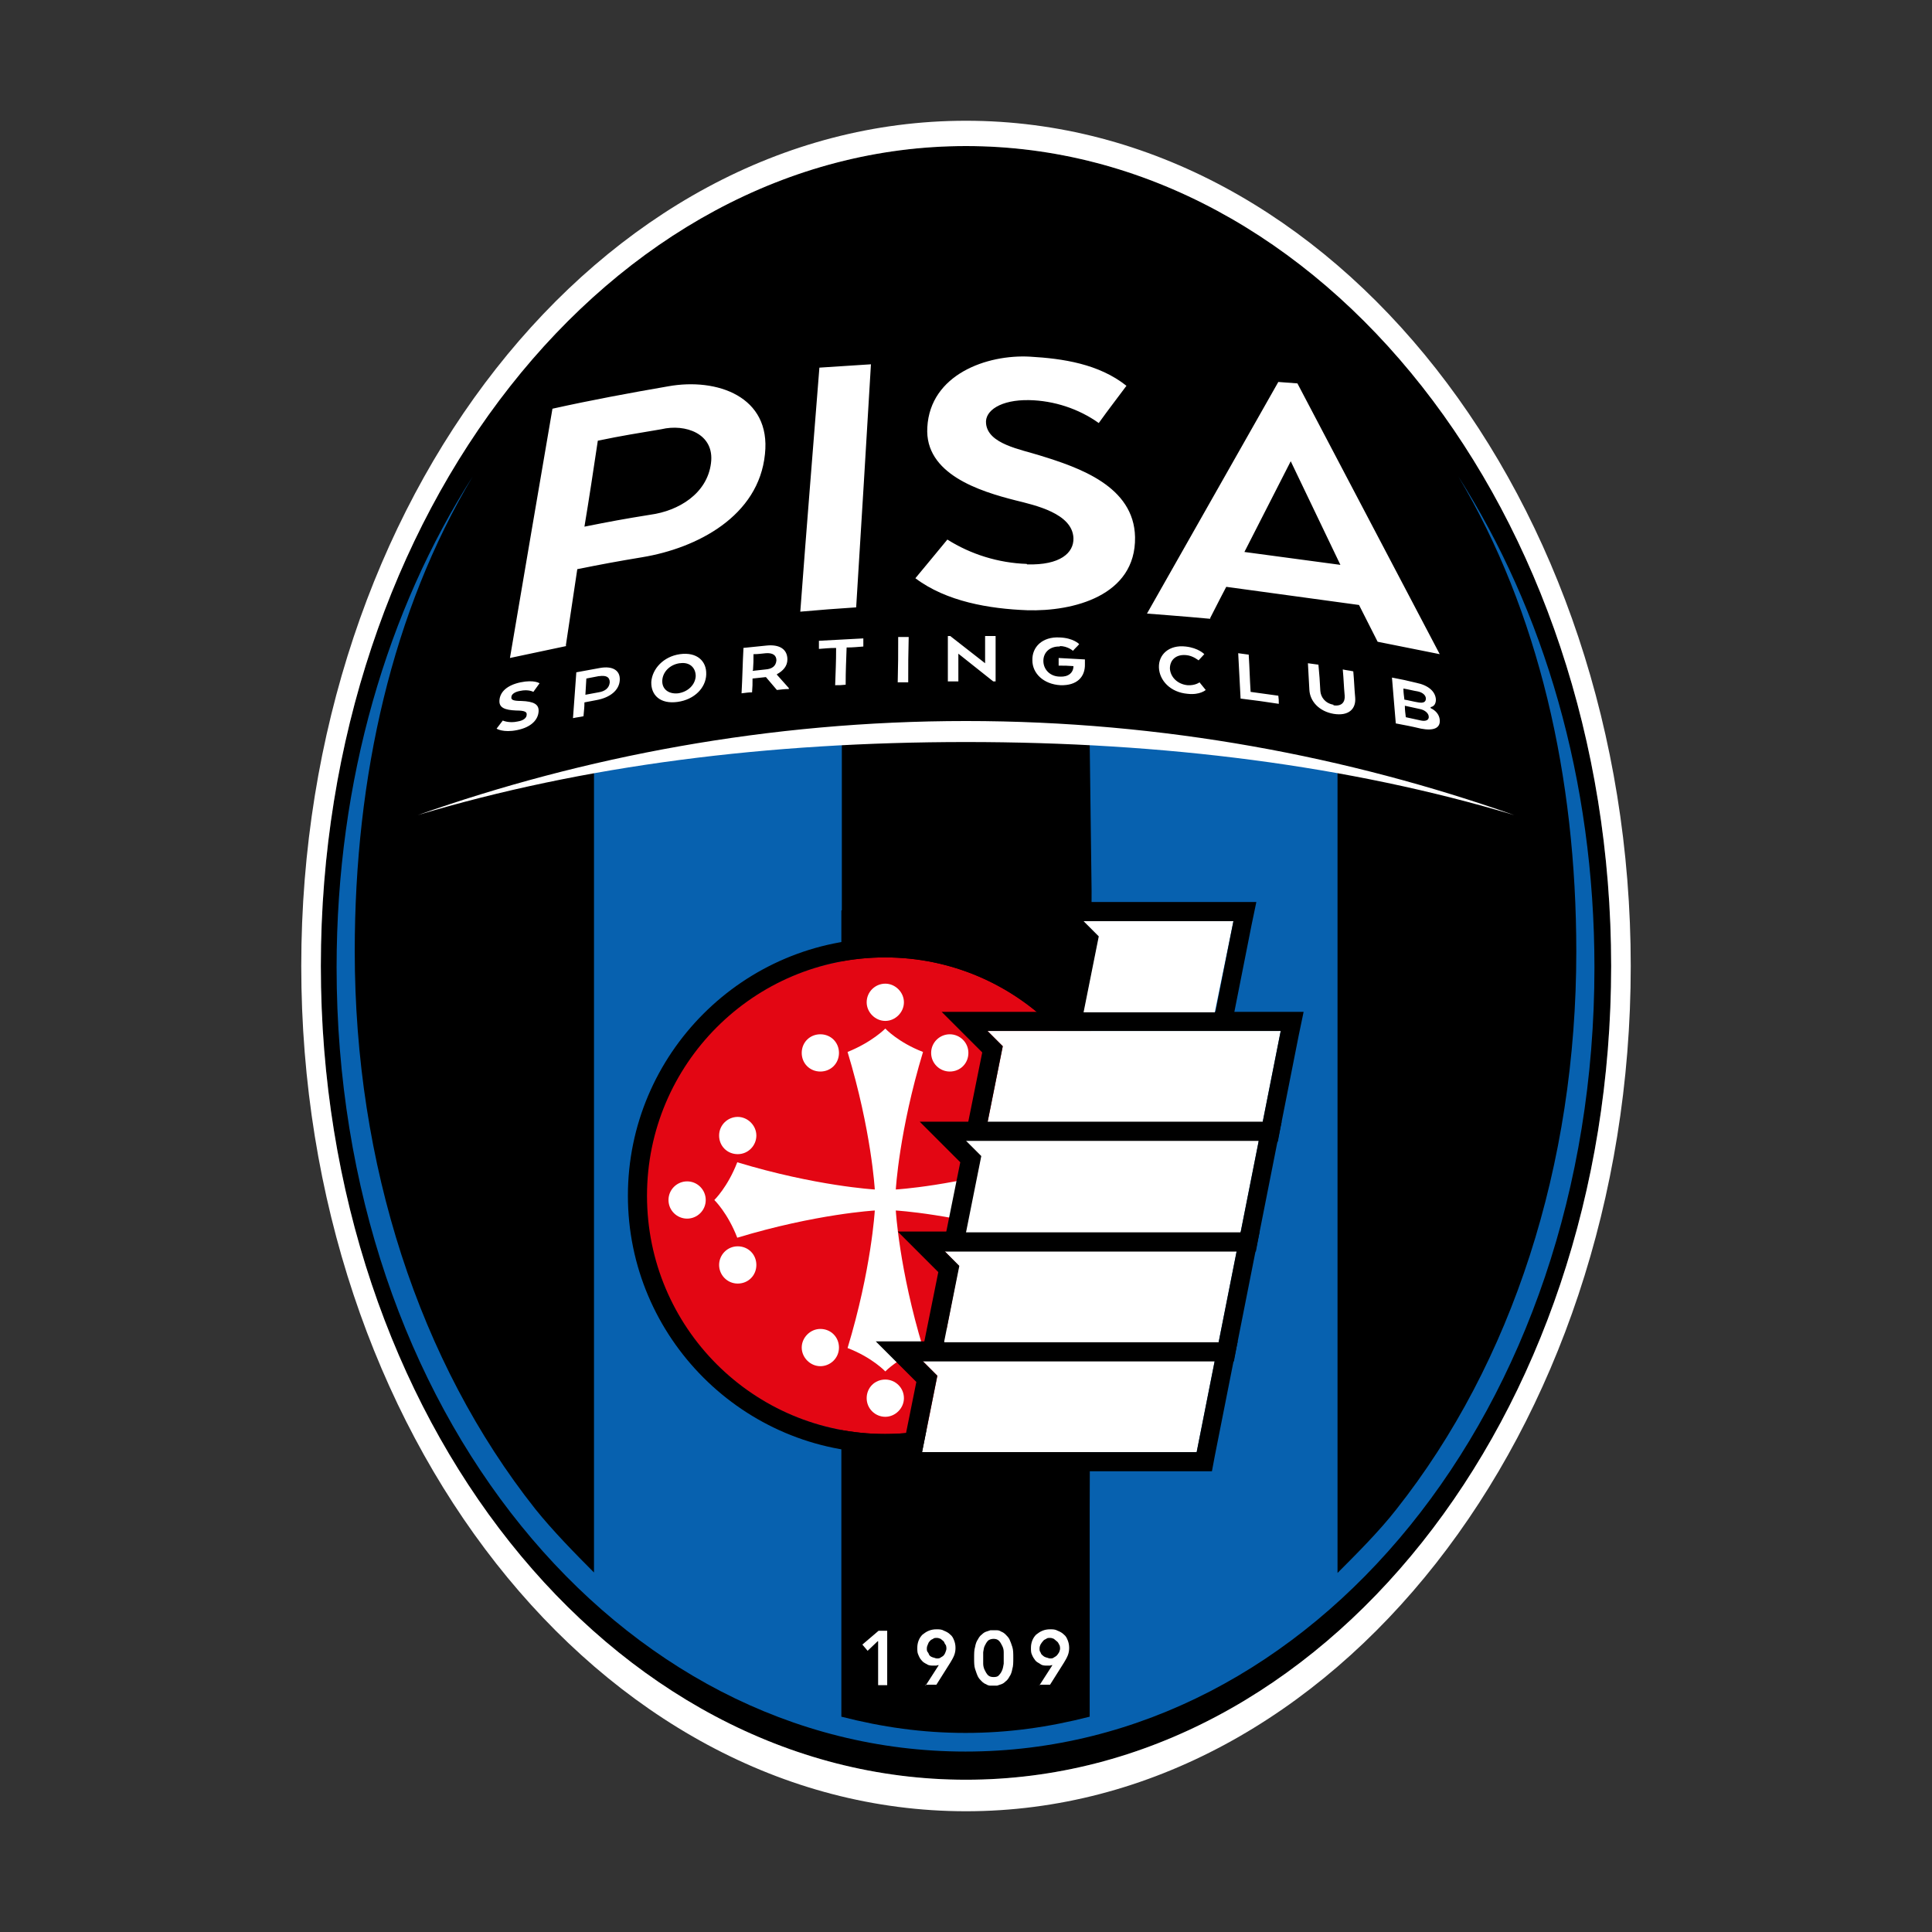 <?xml version="1.0" encoding="UTF-8"?>
<svg data-name="图层_1" xmlns="http://www.w3.org/2000/svg" version="1.1" viewBox="0 0 800 800">
  <rect x="0" y="0" width="800" height="800" fill="#333333" stroke="none"/>
  <!-- Created by @FCLOGO 2025-7-17 GMT+8 10:29:03 . https://fclogo.top/ -->
<!-- FOR PERSONAL USE ONLY NOT FOR COMMERCIAL USE -->
  <g id="g5052">
    <g id="g5030">
      <path id="path5016" d="M400,736.949c-147.316,0-267.147-149.689-267.147-336.949S252.684,60.48,400,60.48s267.147,152.26,267.147,339.52-119.831,336.949-267.147,336.949"/>
      <path id="path5018" d="M400,736.949c-147.316,0-267.147-149.689-267.147-336.949S252.684,60.48,400,60.48s267.147,152.26,267.147,339.52-119.831,336.949-267.147,336.949M400,50c-151.864,0-275.254,157.006-275.254,350s123.39,350,275.254,350,275.254-157.006,275.254-350S551.864,50,400,50" style="fill: #fff;"/>
      <path id="path5020" d="M348.588,376.864v-69.605c-35.989,1.78-69.407,5.339-102.627,11.271v332.599c-7.712-7.712-17.203-17.401-24.322-26.299-48.051-60.706-74.746-142.768-74.746-230.96,0-72.571,15.621-140.989,48.842-196.554-35.198,55.169-56.356,125.367-56.356,203.277,0,183.503,116.864,324.689,260.424,324.689s260.424-141.186,260.424-324.689c0-77.91-21.158-148.107-56.356-203.277,33.22,55.763,48.842,124.181,48.842,196.751,0,88.192-26.497,170.254-74.548,230.96-6.921,8.898-16.61,18.588-24.322,26.299v-332.797c-33.418-5.932-66.638-9.492-102.627-11.271l.791,61.695-.791,256.864v85.028c-17.006,4.35-33.616,6.723-51.412,6.723s-34.407-2.373-51.412-6.723v-333.785h0l.198-.198Z" style="fill: #0761af;"/>
      <path id="path5022" d="M591.61,296.78c0-1.384-1.582-2.768-3.559-3.164-2.571-.593-3.757-.791-6.328-1.384,0,1.977.198,2.966.396,4.746,2.571.593,3.757.791,6.328,1.384,1.977.396,3.362-.198,3.164-1.78M581.328,289.661c2.373.396,3.559.791,5.932,1.186,2.175.396,3.164-.198,3.164-1.582s-1.384-2.571-3.362-2.966c-2.373-.396-3.559-.791-5.932-1.186,0,1.78.198,2.768.396,4.548M592.401,292.825v.396c2.175.989,3.559,2.768,3.757,4.746.396,3.559-2.571,4.746-7.712,3.757-4.152-.989-6.328-1.384-10.48-2.175-.593-7.514-.989-11.271-1.582-18.983,4.152.791,6.13,1.186,10.085,2.175,4.944.989,7.91,3.559,8.107,6.921,0,1.78-.791,2.966-2.373,3.164M552.26,291.836c-3.559-.593-5.339-3.164-5.537-5.734-.198-4.35-.396-6.525-.791-10.876-1.78-.198-2.571-.396-4.35-.593.198,4.35.396,6.525.593,10.876.198,4.944,4.152,9.096,10.085,10.085,6.13.989,9.294-1.977,8.898-6.723-.396-4.35-.396-6.525-.791-10.876-1.78-.396-2.571-.396-4.35-.791.396,4.35.396,6.525.791,10.876.198,2.571-1.186,4.548-4.746,3.955M517.062,271.073c-1.78-.198-2.571-.396-4.35-.593.396,7.514.593,11.271.989,18.785,6.328.791,9.492,1.186,15.819,2.175,0-1.384,0-1.977-.198-3.362-4.548-.593-6.921-.989-11.469-1.582-.396-6.13-.396-9.294-.791-15.424M491.158,271.271c2.768.198,5.141,2.175,5.141,2.175.989-.989,1.384-1.582,2.373-2.571,0,0-2.373-2.571-7.712-3.164-6.921-.791-11.271,3.362-11.073,8.701.198,5.339,4.746,10.283,11.864,10.876,5.141.593,7.514-1.582,7.514-1.582-.989-1.186-1.582-1.977-2.571-3.164,0,0-1.78,1.384-4.944,1.186-4.152-.396-7.119-3.362-7.316-6.921,0-3.559,2.571-5.932,6.723-5.537M438.757,267.514c3.362,0,5.537,1.977,5.537,1.977.989-1.186,1.582-1.582,2.571-2.768,0,0-2.373-2.571-8.107-2.768-7.119-.396-11.469,3.955-11.271,9.492,0,5.339,4.548,9.887,11.667,10.283,6.723.198,10.283-3.362,10.085-8.898v-1.78c-4.35-.198-6.525-.396-10.876-.593v3.164c2.373,0,3.757,0,6.13.198h0c0,2.768-2.175,4.548-5.537,4.35-4.152,0-6.921-2.966-6.921-6.525s2.768-6.13,6.921-5.932M392.486,263.362v18.785h4.35v-11.469c5.734,4.548,8.701,6.921,14.435,11.469h.989v-18.785h-4.35v11.271c-5.734-4.548-8.701-6.723-14.435-11.271h-.989M376.271,263.757h-4.35c0,7.514,0,11.271-.198,18.785h4.35c0-7.514,0-11.271.198-18.785M350.17,283.531c0-6.13.198-9.294.396-15.424,2.768,0,4.152-.198,6.921-.396v-3.362c-7.316.396-11.073.593-18.39.989v3.362c2.768-.198,4.152-.396,7.119-.396,0,6.13-.198,9.294-.396,15.424,1.78,0,2.571,0,4.35-.198M311.61,277.797c2.175-.198,3.164-.396,5.339-.593,2.768-.198,4.35-1.384,4.548-3.757,0-2.175-1.582-3.164-4.35-2.966-2.175.198-3.164.396-5.141.396,0,2.571,0,3.955-.198,6.525M307.655,268.305c3.955-.396,5.734-.593,9.689-.989,5.537-.593,8.701,1.582,8.701,5.734,0,2.768-1.78,4.746-4.35,6.13v.198c1.977,2.175,2.966,3.362,4.944,5.537v.396c-1.977,0-2.966.198-4.944.396-1.78-2.175-2.768-3.164-4.548-5.339-2.175.198-3.362.396-5.537.593,0,2.373,0,3.362-.198,5.734-1.78,0-2.571.198-4.35.396.396-7.514.396-11.271.791-18.785M281.356,274.633c-3.955.593-6.921,3.559-7.119,7.119-.198,3.559,2.571,5.734,6.525,5.339,4.152-.593,7.119-3.559,7.316-7.119,0-3.559-2.571-5.932-6.525-5.339M292.429,279.378c-.198,5.339-4.746,10.283-11.864,11.271-7.119.989-11.073-2.768-10.876-8.305.396-5.339,4.944-10.48,11.864-11.469,7.119-.989,11.073,2.966,10.876,8.305M247.938,279.972c-2.175.396-3.164.593-5.141.989-.198,2.768-.198,3.955-.396,6.723,2.175-.396,3.164-.593,5.339-.989,2.768-.396,4.548-1.78,4.746-4.152,0-2.175-1.384-2.966-4.35-2.571M256.638,281.554c-.198,4.35-4.152,7.316-9.492,8.305-1.977.396-3.164.593-5.141.989,0,2.175-.198,3.362-.396,5.734-1.78.396-2.571.396-4.35.791.593-7.514.791-11.271,1.384-18.983,3.955-.791,5.734-.989,9.689-1.78,5.339-.989,8.503.989,8.305,4.944M214.322,298.757c-3.559.791-6.13-.396-6.13-.396-.989,1.384-1.582,1.977-2.571,3.362,0,0,2.768,1.78,8.503.593,5.932-1.186,8.701-4.35,8.898-7.712.198-2.966-1.977-4.152-7.119-4.35-3.164,0-4.35-.396-4.152-1.582,0-1.186,1.384-2.175,3.559-2.571,3.559-.791,5.537.396,5.537.396.989-1.384,1.582-2.175,2.571-3.559,0,0-2.175-1.582-7.91-.396-5.537,1.186-8.503,3.955-8.701,7.514-.198,2.966,2.175,3.955,6.921,4.152,3.559,0,4.548.593,4.35,1.78,0,1.186-1.186,2.373-3.757,2.768M425.113,233.503c-11.667-.396-23.136-3.955-32.825-10.085-5.141,6.328-7.91,9.492-13.249,16.017,12.853,9.689,30.65,12.655,46.271,13.249,18.983.593,45.085-5.932,44.689-30.254-.396-21.158-23.333-28.87-39.35-33.814-8.107-2.571-21.554-4.746-22.345-13.249-.593-5.339,6.13-9.887,17.797-9.689,10.283.198,20.565,3.559,28.87,9.492,4.548-6.328,6.921-9.294,11.469-15.424-11.469-9.096-26.299-11.271-39.944-12.062-17.797-.989-41.328,7.316-42.514,29.265-1.186,19.378,21.751,26.497,36.582,30.254,7.91,1.977,23.531,5.339,23.927,15.621.198,6.13-5.537,11.271-19.181,10.876M360.65,150.847c-8.503.593-12.853.791-21.356,1.384-2.571,32.825-5.339,66.441-7.91,101.045,9.294-.791,13.842-1.186,23.136-1.78,2.175-34.407,4.152-68.023,6.13-100.847M242.006,218.079c10.876-2.175,16.215-3.164,27.288-4.944,11.667-1.582,23.531-8.701,25.113-21.356,1.582-12.26-10.678-16.412-20.565-14.04-10.48,1.78-15.819,2.571-26.299,4.746-1.78,11.864-3.559,23.729-5.537,35.593M234.492,267.514c-9.294,1.977-14.04,2.966-23.333,4.944,5.932-35.198,11.864-69.605,17.599-103.22,16.017-3.559,32.034-6.525,48.051-9.294,19.972-3.559,42.514,4.152,39.944,28.079-2.571,25.706-28.079,38.955-50.819,42.712-10.678,1.78-16.017,2.768-26.893,4.944-1.582,10.48-3.164,20.96-4.746,31.638M515.283,228.559l39.746,5.339-20.565-42.91-19.181,37.571ZM501.243,256.243c-10.48-.989-26.299-2.175-26.299-2.175l54.379-95.904,7.91.593,58.926,112.119-25.706-5.141-7.712-15.226-54.972-7.514s-4.152,7.91-6.723,13.051M627.006,337.514c-68.418-24.124-145.339-38.955-227.006-38.955s-158.588,14.831-227.006,38.955c68.418-20.565,145.339-30.254,227.006-30.254s158.588,9.689,227.006,30.254M438.955,682.571s0-1.186-.396-1.582c-.198-.396-.396-.989-.989-1.384-.396-.396-.791-.593-1.186-.989-.396-.198-.989-.396-1.582-.396s-1.186,0-1.582.396c-.396.198-.989.396-1.384.989-.396.396-.593.791-.989,1.384-.198.396-.396.989-.396,1.582s0,1.186.396,1.582c.198.593.396.989.989,1.384.396.396.791.593,1.384.791.396,0,.989.396,1.582.396s1.186,0,1.582-.396c.396-.198.989-.593,1.186-.791.396-.396.593-.791.989-1.384.198-.593.396-.989.396-1.582M430.452,697.797l5.339-8.305h0s-.593,0-.989.198h-1.186c-.989,0-1.977,0-2.768-.593s-1.582-.791-2.175-1.582-.989-1.384-1.384-2.373c-.396-.791-.396-1.78-.396-2.768,0-1.186.198-2.175.593-3.164s.989-1.78,1.582-2.373c.791-.593,1.582-1.186,2.571-1.582s1.977-.593,3.164-.593,2.175,0,3.164.593c.989.396,1.78.791,2.571,1.582.791.593,1.186,1.384,1.582,2.373.396.989.593,1.977.593,3.164s-.198,2.175-.593,3.164-.989,1.977-1.582,2.966l-5.734,9.096h-4.548l.198.198ZM407.119,686.525v2.373c0,.791.198,1.78.593,2.571s.791,1.582,1.384,2.175c.593.593,1.384.791,2.373.791s1.78-.198,2.175-.791c.593-.593.989-1.187,1.384-2.175s.396-1.78.593-2.571v-4.746c0-.989-.198-1.78-.593-2.571-.396-.791-.791-1.582-1.384-2.175-.593-.593-1.384-.791-2.175-.791s-1.78.198-2.373.791-.989,1.384-1.384,2.175-.396,1.78-.593,2.571v2.373M403.362,686.525c0-1.78,0-3.361.396-4.548.198-1.186.593-2.373,1.186-3.164.396-.791.989-1.582,1.582-1.977.593-.593,1.186-.989,1.78-1.186s1.186-.396,1.78-.593h2.768c.593,0,1.186.198,1.78.593.593.198,1.186.593,1.78,1.186.593.593,1.186,1.186,1.582,1.977s.791,1.977,1.186,3.164c.396,1.187.396,2.768.396,4.548s0,3.361-.396,4.548c-.198,1.187-.593,2.373-1.186,3.164-.396.791-.989,1.582-1.582,1.977-.593.593-1.186.989-1.78,1.187-.593.198-1.186.396-1.78.593h-2.768c-.593,0-1.186-.198-1.78-.593-.593-.198-1.186-.593-1.78-1.187-.593-.593-1.186-1.187-1.582-1.977-.396-.791-.791-1.977-1.186-3.164-.396-1.187-.396-2.768-.396-4.548M391.893,682.571s0-1.186-.396-1.582-.396-.989-.791-1.384-.791-.593-1.186-.989c-.593-.198-.989-.396-1.582-.396s-1.186,0-1.582.396c-.396.198-.989.396-1.384.989-.396.396-.593.791-.791,1.384-.198.396-.396.989-.396,1.582s0,1.186.396,1.582.396.989.791,1.384.791.593,1.384.791c.396,0,.989.396,1.582.396s1.186,0,1.582-.396c.396-.198.989-.593,1.186-.791s.593-.791.791-1.384.396-.989.396-1.582M383.39,697.797l5.339-8.305h0s-.593,0-.989.198h-1.186c-.989,0-1.977,0-2.768-.593-.791-.396-1.582-.791-2.175-1.582-.593-.593-.989-1.384-1.384-2.373-.396-.791-.396-1.78-.396-2.768,0-1.186.198-2.175.593-3.164s.989-1.78,1.582-2.373c.791-.593,1.582-1.186,2.571-1.582s1.977-.593,3.164-.593,2.175,0,3.164.593c.989.396,1.78.791,2.571,1.582.791.593,1.186,1.384,1.582,2.373.396.989.593,1.977.593,3.164s-.198,2.175-.593,3.164-.989,1.977-1.582,2.966l-5.734,9.096h-4.746l.396.198ZM363.418,679.605l-4.152,3.955-2.175-2.571,6.723-5.734h3.559v22.542h-3.757v-18.192h-.198Z" style="fill: #fff;"/>
      <path id="path5024" d="M465.057,495.113c0,54.379-44.096,98.672-98.672,98.672s-98.672-44.096-98.672-98.672,44.096-98.672,98.672-98.672,98.672,44.096,98.672,98.672" style="fill: #e30613;"/>
      <path id="path5026" d="M366.582,388.531c-58.729,0-106.582,47.853-106.582,106.582s47.853,106.582,106.582,106.582,106.384-47.853,106.384-106.582-47.853-106.582-106.384-106.582M366.582,396.441c54.379,0,98.672,44.096,98.672,98.672s-44.096,98.672-98.672,98.672-98.672-44.096-98.672-98.672c0-54.379,44.096-98.672,98.672-98.672"/>
      <path id="path5028" d="M427.881,481.271c-32.627,9.887-56.949,11.271-56.949,11.271,0,0,1.384-24.322,11.271-56.949-10.283-3.955-15.621-9.689-15.621-9.689,0,0-5.339,5.537-15.621,9.689,9.887,32.627,11.271,56.949,11.271,56.949,0,0-24.322-1.384-56.949-11.271-3.955,10.283-9.492,15.621-9.492,15.621,0,0,5.537,5.339,9.492,15.621,32.627-9.887,56.949-11.271,56.949-11.271,0,0-1.384,24.322-11.271,56.949,10.283,3.955,15.621,9.689,15.621,9.689,0,0,5.339-5.537,15.621-9.689-9.887-32.627-11.271-56.949-11.271-56.949,0,0,24.322,1.384,56.949,11.271,3.955-10.283,9.492-15.621,9.492-15.621,0,0-5.537-5.339-9.492-15.621M427.486,477.91c4.35,0,7.712-3.559,7.712-7.712s-3.559-7.712-7.712-7.712-7.712,3.362-7.712,7.712,3.559,7.712,7.712,7.712M427.486,516.073c-4.35,0-7.712,3.559-7.712,7.712s3.559,7.712,7.712,7.712,7.712-3.362,7.712-7.712-3.559-7.712-7.712-7.712M448.446,489.181c-4.35,0-7.712,3.362-7.712,7.712s3.559,7.712,7.712,7.712,7.712-3.362,7.712-7.712-3.559-7.712-7.712-7.712M305.48,516.073c-4.35,0-7.712,3.559-7.712,7.712s3.362,7.712,7.712,7.712,7.712-3.362,7.712-7.712-3.362-7.712-7.712-7.712M305.48,477.91c4.35,0,7.712-3.559,7.712-7.712s-3.559-7.712-7.712-7.712-7.712,3.362-7.712,7.712,3.362,7.712,7.712,7.712M284.52,489.181c-4.152,0-7.712,3.362-7.712,7.712s3.559,7.712,7.712,7.712,7.712-3.362,7.712-7.712c0-4.152-3.362-7.712-7.712-7.712M393.277,550.282c-4.152,0-7.712,3.559-7.712,7.712s3.559,7.712,7.712,7.712,7.712-3.362,7.712-7.712-3.559-7.712-7.712-7.712M339.689,550.282c-4.152,0-7.712,3.559-7.712,7.712s3.559,7.712,7.712,7.712,7.712-3.362,7.712-7.712-3.362-7.712-7.712-7.712M366.582,571.243c-4.35,0-7.712,3.362-7.712,7.712s3.559,7.712,7.712,7.712,7.712-3.559,7.712-7.712c0-4.35-3.559-7.712-7.712-7.712M339.689,443.7c4.35,0,7.712-3.362,7.712-7.712s-3.362-7.712-7.712-7.712-7.712,3.362-7.712,7.712,3.362,7.712,7.712,7.712M393.277,443.7c4.35,0,7.712-3.362,7.712-7.712s-3.559-7.712-7.712-7.712-7.712,3.362-7.712,7.712,3.559,7.712,7.712,7.712M358.87,415.028c0-4.35,3.559-7.712,7.712-7.712s7.712,3.559,7.712,7.712-3.559,7.712-7.712,7.712-7.712-3.559-7.712-7.712" style="fill: #fff;"/>
    </g>
    <polygon id="polygon5032" points="416.61 426.893 408.898 426.893 415.226 433.22 408.898 464.859 522.797 464.859 530.311 426.893 416.61 426.893" style="fill: #fff;"/>
    <path id="path5034" d="M540,418.983h-150.085l13.446,13.446,3.362,3.362-5.537,27.486-1.977,9.492h129.915l1.186-6.328,7.514-37.966,1.977-9.492h.198ZM530.311,426.893l-7.514,37.966h-113.898l6.328-31.638-6.328-6.328h121.412Z"/>
    <polygon id="polygon5036" points="389.322 563.333 381.808 563.333 388.136 569.661 381.808 601.299 495.509 601.299 503.023 563.333 389.322 563.333" style="fill: #fff;"/>
    <path id="path5038" d="M362.627,555.424l13.446,13.446,3.362,3.362-5.537,27.486-1.977,9.492h129.915l1.186-6.328,7.514-37.966,1.977-9.492h-150.085.198ZM503.023,563.333l-7.514,37.966h-113.701l6.328-31.638-6.328-6.328h121.215Z"/>
    <polygon id="polygon5040" points="503.023 419.181 510.734 381.412 455.961 381.412 450.028 381.412 448.446 381.412 454.774 387.74 448.446 419.181 503.023 419.181" style="fill: #fff;"/>
    <path id="path5042" d="M520.226,373.503h-90.96l13.446,13.446,3.362,3.362-5.537,27.486-1.186,5.734h70.791l.593-2.571,7.514-37.966s1.977-9.492,1.977-9.492ZM510.734,381.412l-7.514,37.966h-54.576l6.328-31.638-6.328-6.328h62.288-.198Z"/>
    <polygon id="polygon5044" points="398.418 517.853 390.904 517.853 397.034 524.181 390.904 555.819 504.604 555.819 512.119 517.853 398.418 517.853 398.418 517.853" style="fill: #fff;"/>
    <path id="path5046" d="M521.808,509.943h-150.085l13.446,13.446,3.362,3.362-5.537,27.486-1.977,9.492h129.915l1.186-6.328,7.514-37.966,1.977-9.492h.198ZM512.119,517.853l-7.514,37.966h-113.701l6.328-31.638-6.328-6.328h121.412-.198Z"/>
    <polygon id="polygon5048" points="407.514 472.373 399.802 472.373 406.13 478.701 399.802 510.339 513.701 510.339 521.215 472.373 407.514 472.373" style="fill: #fff;"/>
    <path id="path5050" d="M530.904,464.463h-150.085l13.446,13.446,3.362,3.362-5.537,27.486-1.977,9.492h129.915l1.186-6.328,7.514-37.966,1.977-9.492h.198ZM521.215,472.373l-7.514,37.966h-113.701l6.328-31.638-6.328-6.328h121.412-.198Z"/>
  </g>
</svg>